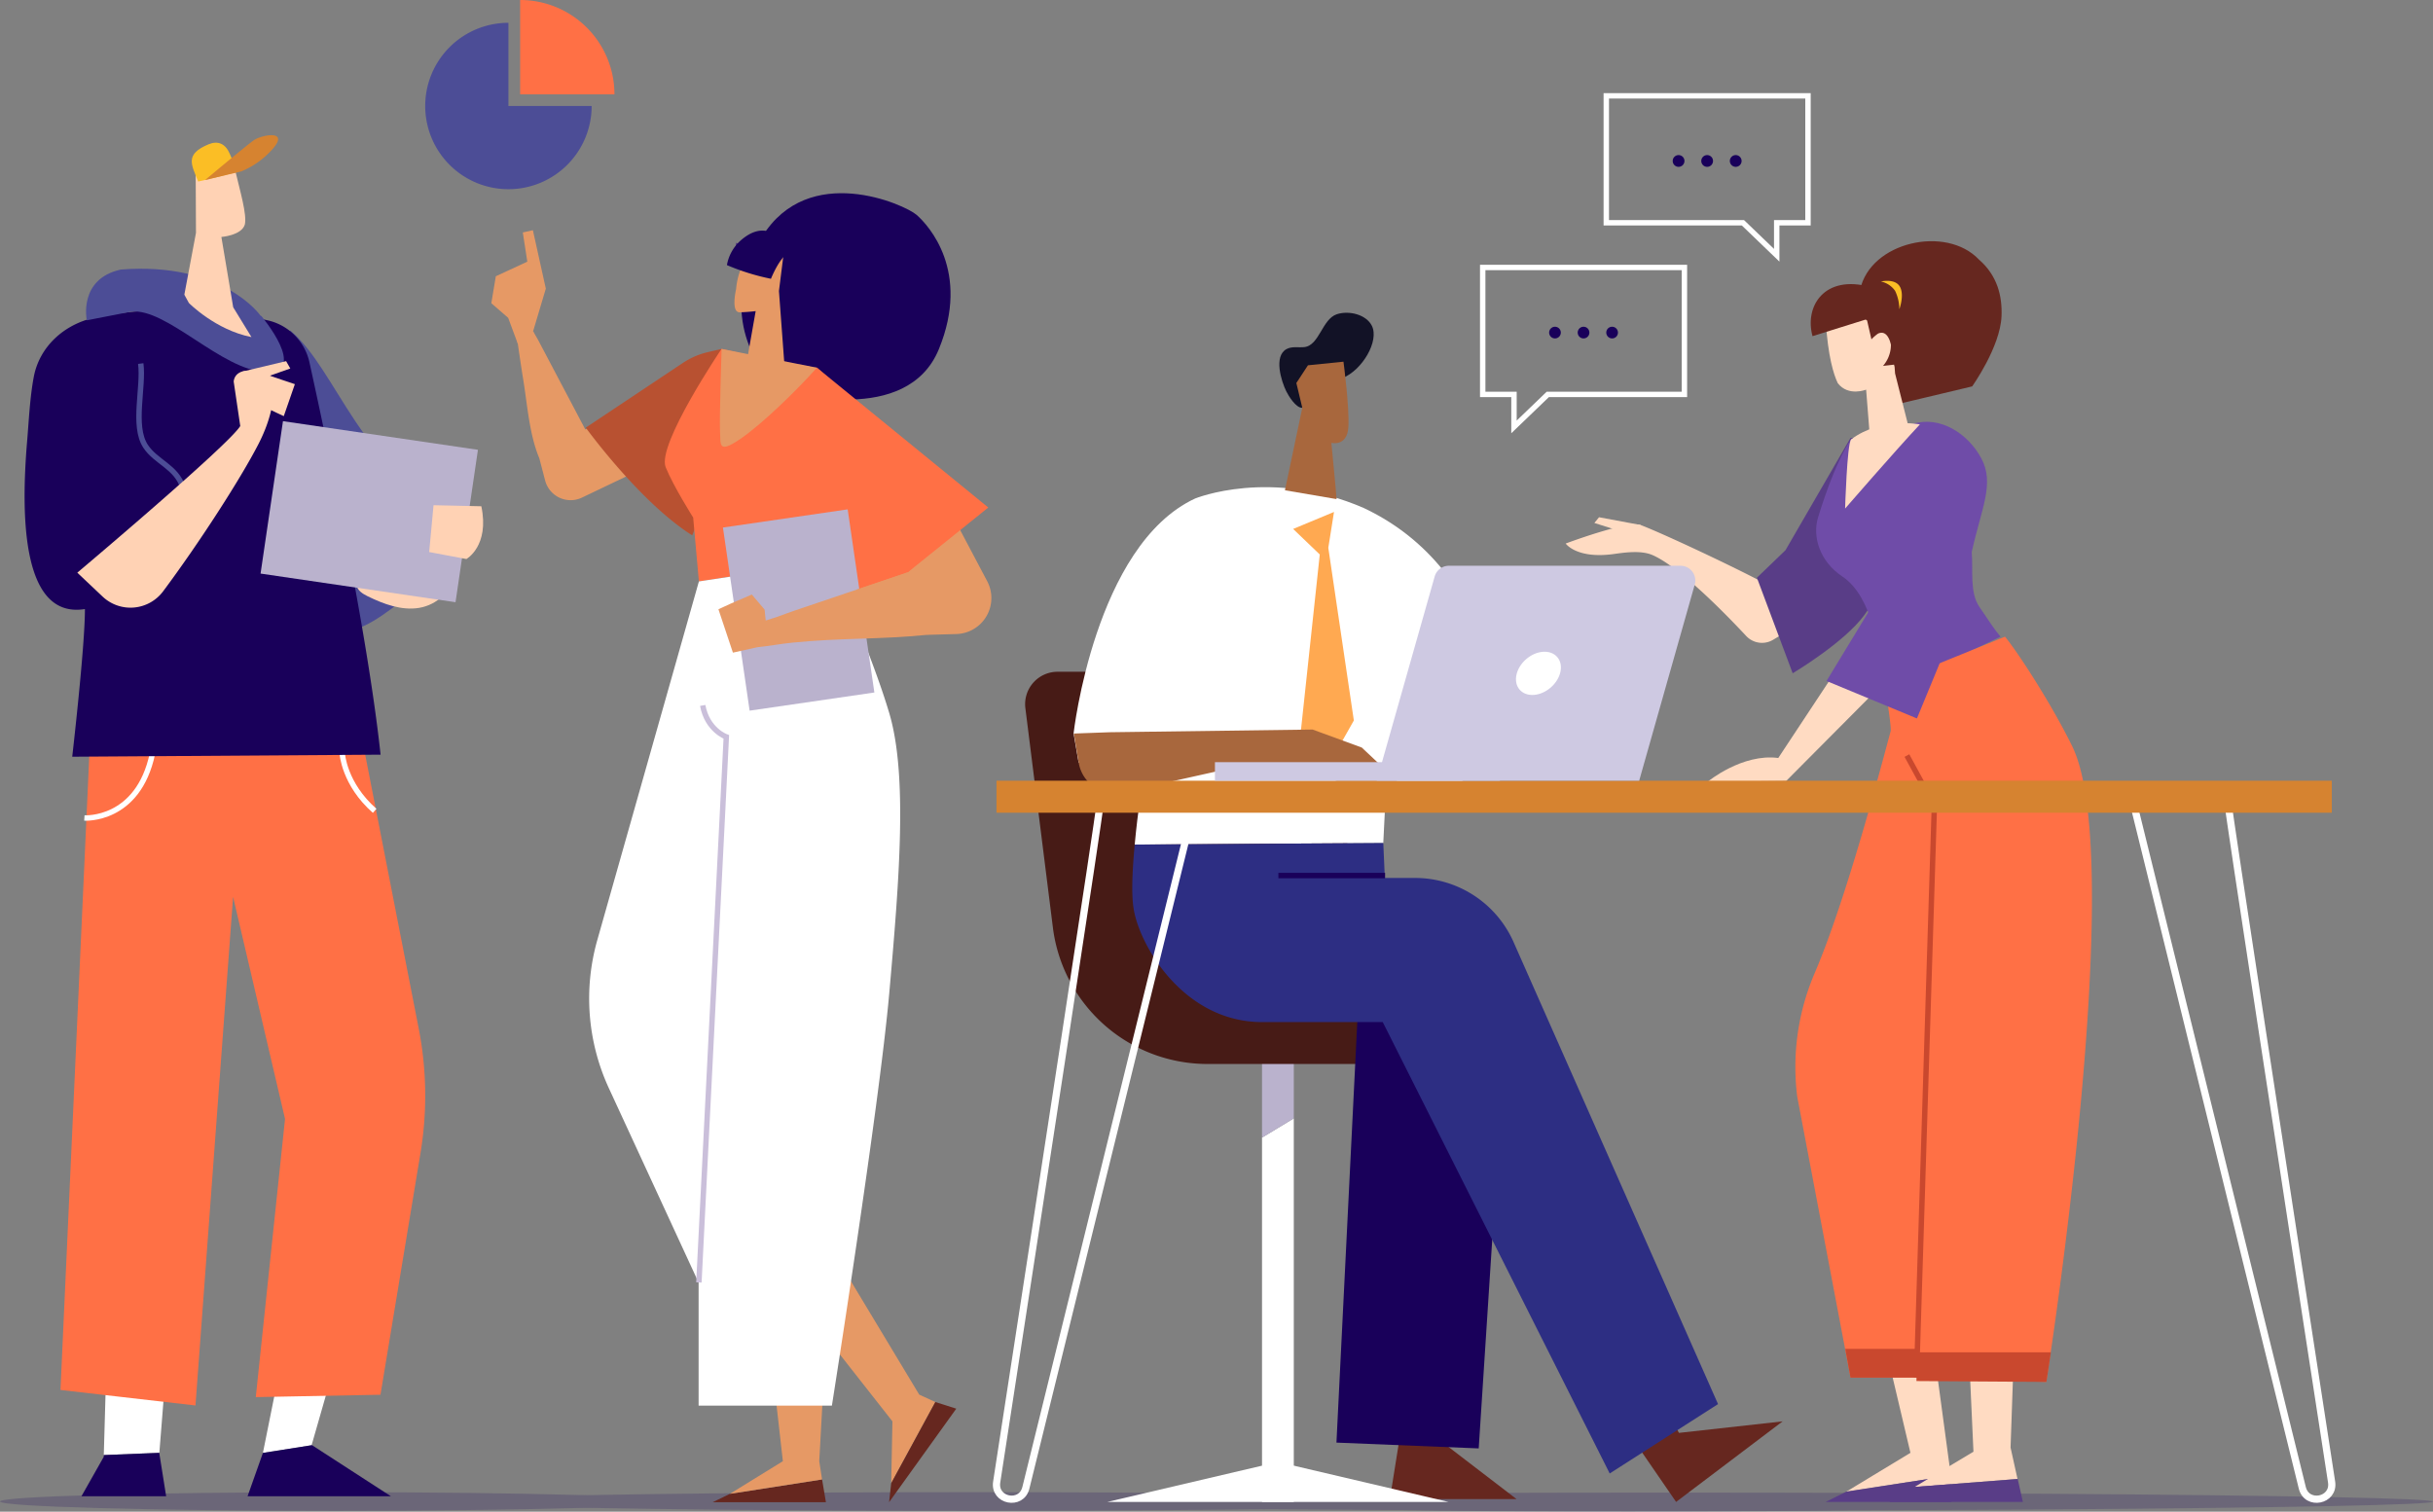 <svg xmlns="http://www.w3.org/2000/svg" viewBox="0 0 675.35 419.71"><rect x="0" y="0" width="675.35" height="419.71" fill="#808080" stroke="none"/><defs><style>.cls-1{opacity:0.2;}.cls-2{fill:#19005a;}.cls-3{fill:#fff;}.cls-4{fill:#bab2cd;}.cls-5{fill:#66271f;}.cls-6{fill:#471b16;}.cls-7{fill:#2d2e83;}.cls-8{fill:#ffdbc2;}.cls-9{fill:#593d87;}.cls-10{fill:#e69965;}.cls-11{fill:#b85131;}.cls-12{fill:#ff7045;}.cls-13{fill:#4d2b83;}.cls-14{fill:#6f4ca8;}.cls-15{fill:#c9482e;}.cls-16,.cls-17,.cls-20,.cls-23,.cls-27,.cls-29{fill:none;stroke-miterlimit:10;}.cls-16{stroke:#c9482e;}.cls-16,.cls-17,.cls-20,.cls-23,.cls-29{stroke-width:1.5px;}.cls-17,.cls-27{stroke:#fff;}.cls-18{fill:#4c4d96;}.cls-19{fill:#ffd2b4;}.cls-20{stroke:#4c4d96;}.cls-21{fill:#fbbe25;}.cls-22{fill:#d68330;}.cls-23{stroke:#cabfda;}.cls-24{fill:#121226;}.cls-25{fill:#a8673d;}.cls-26{fill:#ffa951;}.cls-27{stroke-width:2px;}.cls-28{fill:#cec9e2;}.cls-29{stroke:#19005a;}</style></defs><g id="Layer_2" data-name="Layer 2"><g id="contenu"><g class="cls-1"><ellipse class="cls-2" cx="451.94" cy="417.29" rx="107.76" ry="2.43"/><ellipse class="cls-2" cx="93.3" cy="416.88" rx="93.3" ry="2.59"/><ellipse class="cls-2" cx="269.53" cy="416.88" rx="145.08" ry="2.59"/><ellipse class="cls-2" cx="463.8" cy="416.91" rx="211.55" ry="2.5"/></g><polygon class="cls-3" points="350.31 315.85 350.31 417 359.13 417 359.13 310.51 350.31 315.85"/><polygon class="cls-4" points="359.13 283.78 350.31 283.78 350.31 315.85 359.13 310.51 359.13 283.78"/><polygon class="cls-5" points="388.99 396.23 385.8 416.21 420.96 416.21 396.99 397.83 396.99 384.24 386.6 381.84 388.99 396.23"/><path class="cls-6" d="M335.2,295.41h58.61l-14.28-33.59-15-75.31H293.63a9,9,0,0,0-9,10.17l7.63,60.85A43.26,43.26,0,0,0,335.2,295.41Z"/><polygon class="cls-2" points="370.97 400.53 410.46 402.14 415 332.04 377.42 270.39 370.97 400.53"/><polygon class="cls-5" points="447.67 391.43 465.25 417 494.82 394.63 466.05 397.83 458.06 383.44 447.67 391.43"/><path class="cls-3" d="M384.61,221.2l-67.34-5.08s-1.43,8.93-2.3,18.37l69-.43Z"/><path class="cls-7" d="M392.8,243.76h-8.4l-.43-9.7-69,.43c-.62,6.7-1,13.66-.29,17.86,1.6,10.12,13.85,31.43,35.69,31.43h33.45l63,125.32,30.07-19.26L420.06,261.39A29.88,29.88,0,0,0,392.8,243.76Z"/><path class="cls-5" d="M526.43,112.28l21-5s7.78-10.9,8.15-19.45c.24-5.59-1.14-11.32-6.26-15.76-9.13-9.66-30.21-4.92-33,8.41-2.73,12.9,6.66,24.36,7.76,29.87C524.29,111.5,526.43,112.28,526.43,112.28Z"/><polygon class="cls-8" points="529.89 323.63 513.94 334.08 530.3 403.37 512.51 414.14 541.51 409.66 529.89 323.63"/><polygon class="cls-9" points="512.51 414.14 506.76 417 541.69 417 541.51 409.66 512.51 414.14"/><path class="cls-8" d="M558.09,401.9s2.28-64.63,2.28-68.12l-16-5.81,3.42,75.09-16.34,9.78,28.57-2.21Z"/><polygon class="cls-9" points="531.5 412.84 524.42 417 561.51 417 560.07 410.63 531.5 412.84"/><path class="cls-8" d="M492.13,177.66a6,6,0,0,1-7.41-1.07c-5.86-6.28-18.43-19.15-26-22.47-3.37-1.48-8.43-.61-11-.27-10.17,1.34-13.12-2.94-13.12-2.94s17.32-6.5,20.85-5.13c7.15,2.76,27.72,12.52,34.91,16.45,2.93,1.61,14.32.8,14.62,5C505.19,169.54,497.25,174.62,492.13,177.66Z"/><polyline class="cls-8" points="455.49 145.78 443.86 143.61 442.56 145.19 450.42 147.7"/><path class="cls-9" d="M527.22,127.93s2.36,26.35-9.72,42.84c-5.63,7.69-19.89,16.16-19.89,16.16l-9.93-26.53,7.93-7.64,18-31.08S522.61,119.35,527.22,127.93Z"/><path class="cls-10" d="M149.7,127.22l1.62,6.2a7.31,7.31,0,0,0,10.21,4.74l28.88-13.8-20.17-8.24-7.78,3.1-9.63-3.45Z"/><path class="cls-2" d="M218.8,108.68s32.95,9.89,41.81-11.74-2.88-34.4-6.18-37.28-30-14.85-42.88,6.07c-13.69,22.26,1.27,38.63,1.27,38.63Z"/><path class="cls-10" d="M154.73,104.56l-5.31-10.07c-.43-.8-1-1.69-1.42-2.58-1.69.22-3.37.46-5.05.71a17,17,0,0,1,.79,2.85q.75,5.27,1.59,10.5c1.09,6.88,1.65,14.77,4.37,21.25,1.72-.25,12.76-8,12.76-8Q158.6,111.89,154.73,104.56Z"/><path class="cls-11" d="M196.59,97.74a21.1,21.1,0,0,0-7,3l-27,18c-1-1.43,14.42,20.31,29.54,29.89.64-.88,14.51-41,8.17-51.75Z"/><path class="cls-12" d="M221.84,101.85l-21.54-5s-18,26.63-15.53,32.84c2.11,5.27,7.64,14,7.64,14L194,161.43l39.29-6.15,3.94-12.93-12.56-40.61Z"/><path class="cls-13" d="M204.23,71.32,206,73.9l.5,3.81s3-4,2-8.23l-4.18-2.09Z"/><path class="cls-14" d="M547.31,153.27c2.67-12.09,6.42-19,2.67-26s-11.54-11.89-19-9.59c-7,2.17-6.76,1.15-17.18,4.3,0,0-4.17,5.43-9.15,21.7-1.59,5.2.35,12.13,6.78,16.41,8.55,5.71,10.23,21.35,12.44,31.69l31.44-15c-1.87-2.23-2.94-4-5.88-8.29C546.68,164.46,547.74,158.36,547.31,153.27Z"/><path class="cls-12" d="M575.15,207.07c-5.85-11.85-14.9-25.77-18.6-30.3l-33.38,13.56c.22,1.06,1.92,11.65,1.63,12.7-2.18,8-12.17,46.4-21.08,67.14a66.12,66.12,0,0,0-4.85,34.28l14.79,78H532L568,383.68S590.89,239,575.15,207.07Z"/><polygon class="cls-15" points="569.28 375.46 532.2 375.46 531.72 374.5 512.2 374.5 513.66 382.49 531.98 382.49 531.97 383.44 568.04 383.68 569.28 375.46"/><polyline class="cls-16" points="531.98 382.49 536.94 223.74 529.32 209.78"/><path class="cls-8" d="M474,217.05s9.57-7.92,19.61-6.6L513.07,181l17.25,1.11-34.53,34.74Z"/><path class="cls-8" d="M513.82,122c-1.13,1.46-1.66,19.2-1.66,19.2s13.92-16.05,20.76-23.36C532.92,117.82,522.16,115.74,513.82,122Z"/><polygon class="cls-5" points="202.62 414.75 197.83 417.08 229.26 417.08 228.19 410.76 202.62 414.75"/><polygon class="cls-10" points="227.41 405.69 229.26 371.94 214.01 376.57 217.31 405.69 202.62 414.75 228.19 410.76 227.41 405.69"/><polygon class="cls-10" points="255.16 387.21 234.79 353.37 232.09 374.73 247.72 394.63 247.38 411.8 259.63 389.26 255.16 387.21"/><polygon class="cls-5" points="265.44 391.11 259.63 389.26 247.38 411.8 246.79 417.08 265.44 391.11"/><path class="cls-3" d="M194,161.43,165.8,261A59.42,59.42,0,0,0,169,302.11l24.92,54v34.15h37s13.11-82.81,15.91-114.4,5.15-60.59,0-77.9-16.37-42.11-16.37-42.11Z"/><path class="cls-12" d="M226.76,102.08l-12-.32-5.31,38.7s19.89,24.85,28.15,31.6c0,0,11.67-8.77,27.82-27.15l4.68-4Z"/><rect class="cls-4" x="204.19" y="143.69" width="34.99" height="51.38" transform="translate(-22.1 33.72) rotate(-8.29)"/><path class="cls-10" d="M257.57,176.24,252,158.89l-17.31,5.86-14.06,4.75c-3.17,1.07-6.65,2.59-10.12,3.25l-.28,6.95c3.4-.35,6.79-1,9.79-1.28C233.42,177.06,244.16,177.6,257.57,176.24Z"/><polygon class="cls-10" points="212.61 172.98 212.24 169.25 208.69 165.07 202.78 167.61 199.42 169.16 203.44 181.2 210.21 179.7 215.95 176.19 212.61 172.98"/><path class="cls-10" d="M217.87,103l-1.65-22.21,1.41-11.19s-7.3-2.37-10.14,1.51a19.42,19.42,0,0,0-3.16,9.15s-1.54,6.52,1,6.45,4.43-.33,4.43-.33l-3,17Z"/><path class="cls-10" d="M226.76,102.08,200.3,96.89s-.65,19.59-.43,23-.67,6.27,5.6,2S221.61,107.9,226.76,102.08Z"/><path class="cls-2" d="M205.78,66.6a11.92,11.92,0,0,0-4,7A62.15,62.15,0,0,0,214,77.4s2.58-6.5,5.18-7.23C219.16,70.17,214.53,59.18,205.78,66.6Z"/><path class="cls-10" d="M274,161.32l-8.67-16.41-13.39,14-14.31,4.86,19.9,12.49,7.88-.22A10,10,0,0,0,274,161.32Z"/><polyline class="cls-10" points="148 91.91 151.51 80.14 147.92 63.92 145.12 64.54 146.37 72.65 137.63 76.7 136.38 84.19 141.06 88.25 143.74 95.47"/><polygon class="cls-3" points="48.66 347.79 30.22 354.75 28.81 403.99 44.23 403.37 48.66 347.79"/><polygon class="cls-2" points="44.22 403.48 44.23 403.37 28.81 403.99 28.8 404.48 22.61 415.42 46.12 415.42 44.22 403.48"/><polygon class="cls-3" points="86.52 401.16 101.07 350.44 81.62 360.38 72.98 403.39 86.6 401.24 86.52 401.16"/><polygon class="cls-2" points="86.6 401.24 72.98 403.39 68.72 415.42 108.5 415.42 86.6 401.24"/><path class="cls-12" d="M25.16,201.58,16.79,385.91l37.47,4.31L64.7,249l14.42,61.66L71,387.9l34.61-.66,11.12-67.18a97.14,97.14,0,0,0-.51-34.51L100.66,205.9Z"/><path class="cls-17" d="M23.42,227.11s14.92,1,18.9-17.91"/><path class="cls-17" d="M95,209.2s.5,8.46,9,15.92"/><path class="cls-18" d="M80.61,91.79c13,11,18.5,37.25,49.83,56.86,0,0-20.34,22.46-31.45,25.92C99,174.57,62.54,104.54,80.61,91.79Z"/><path class="cls-19" d="M99,162.45c.19,1.51,1.72,2.45,3.1,3.12,4.44,2.16,9.35,4,14.24,3.2s9.56-4.84,9.39-9.78"/><path class="cls-2" d="M85.88,100.53c4.68,21.25,16.15,75.21,19.76,109l-85.59.57s3.56-30.82,3.52-41c-16.72,2.69-18-23.17-16.06-46.38.48-5.57.76-12.18,1.85-18,1.56-8.46,8.4-14.63,16.79-16.5,10.48-2.34,28.5-3.73,48.23.74A15.3,15.3,0,0,1,85.88,100.53Z"/><path class="cls-18" d="M72.58,87.78s13.21,15.75,1.14,15.46S46.11,85.29,36.36,86.54L24.09,88.93s-2.43-11.46,9.43-14.09C61.86,72.6,72.3,87.62,72.3,87.62"/><path class="cls-19" d="M64.73,85.31,61.45,65.79s5.54-.4,6.5-3.41c.67-2.74-1.39-9.6-2.53-14.53l-11.1.2.08,16.59L51.17,81.82l1.26,2.3s7.37,7.5,17.37,9.47Z"/><path class="cls-20" d="M48.51,149c2.54-4.55,3.91-8.52,2.25-13.69-1.83-5.72-7.46-7-10.37-11.44-3.68-5.65-.46-16.31-1.32-22.93"/><path class="cls-21" d="M55,50.4c-1.9-4.79-3.74-7.56,2.88-10.33,2.59-1.08,4.66-.2,5.86,2.54l2.22,5.09S58.4,49.7,55,50.4Z"/><path class="cls-22" d="M56.91,50S68.3,40.45,70.47,38.93s10.32-3.06,4.9,2.77A23.43,23.43,0,0,1,67,47.58Z"/><path class="cls-23" d="M194,356.07l7.61-151.48s-5.3-1.87-6.55-8.73"/><path class="cls-19" d="M21.46,159s42.13-35.5,45.23-40.72l-1.82-12.32s.06-5.87,10.84-1.23c0,0,1.89,7.14-3.95,18.52-5,9.71-16.42,27.43-26.48,40.92a11.29,11.29,0,0,1-16.81,1.46Z"/><polyline class="cls-19" points="73.72 103.93 81.85 106.66 78.77 115.54 72.3 112.5"/><rect class="cls-4" x="75.14" y="120.68" width="54.7" height="42.77" transform="translate(21.75 -13.39) rotate(8.36)"/><path class="cls-19" d="M133.61,140.56l-13.27-.29-1.21,13,10.33,1.94S135.93,151.61,133.61,140.56Z"/><path class="cls-24" d="M361.46,113.22c-1.76.07-3.83-3.38-4.42-4.58-1.38-2.8-3.57-9.78.09-11.73,1.51-.81,3.32-.36,4.93-.54,4.17-.47,4.93-7.77,9-9.12,3.4-1.12,8.17.07,9.74,3.2,2.12,4.22-2.69,12.38-8.17,14.52-.87.34,2.05,7.67.92,7.72Z"/><path class="cls-3" d="M331.73,138.41s21-8.62,46.88,2.66c40.37,19.1,38.79,68,38.79,68l-20.73,14-15.24-4.56-3.48-.2-55.74-.22-3.92-7.72-18.89,1.36L298,203.64S303.88,151.37,331.73,138.41Z"/><path class="cls-25" d="M371,138.57c0-.86-1.44-15.61-1.44-15.61s4.38,1.12,4.72-4.36-1.36-18.18-1.36-18.18l-9.86,1-3.22,4.92,1.65,6.88-4.82,22.9Z"/><polygon class="cls-26" points="358.95 146.86 366.34 153.95 360.93 204.44 369.26 211.61 375.8 200.04 368.71 152.09 370.29 142.14 358.95 146.86"/><path class="cls-25" d="M311.61,220l32.94-7.36,16,1.58,10.6,2.58h16.68L378,207.55l-13.65-5-56.28.75-10,.36,1.36,8.12A10.13,10.13,0,0,0,311.61,220Z"/><path class="cls-27" d="M305.27,223.74c0,1.75-16.14,106.85-28.61,187.74-.81,5.22,6.84,6.73,8.1,1.61l47.17-191.26"/><path class="cls-27" d="M618.49,223.11c0,1.76,16.2,107.2,28.71,188.36.81,5.23-6.86,6.75-8.13,1.61L591.75,221.2"/><rect class="cls-22" x="276.6" y="216.76" width="370.66" height="8.89"/><path class="cls-28" d="M455,216.76H382.15l16.08-56.68a4.09,4.09,0,0,1,3.95-3h64.3a4.1,4.1,0,0,1,3.95,5.21Z"/><rect class="cls-28" x="337.24" y="211.61" width="79.11" height="5.15"/><ellipse class="cls-3" cx="427.03" cy="186.93" rx="6.91" ry="5.21" transform="translate(-17.98 325.72) rotate(-40.96)"/><polyline class="cls-14" points="548.16 143.27 543.29 172.33 532.1 199.47 507 189.07 519.8 168.01 522.11 143.27"/><polygon class="cls-12" points="251.98 158.9 274.33 140.91 226.75 102.08 244.82 154.72 251.98 158.9"/><path class="cls-8" d="M518,108.18s-4.93,2-7.87-1.79c-1.17-2.45-2.71-7.4-3.35-17.32l4.76-5c2.15-.35,13.08,5.8,13.65,7.91l.84,11.7L529.65,118s.22,3.37-10.25,7.91Z"/><path class="cls-5" d="M526.58,94.78c0,2.42-.46,4.68-.68,7.08-.42-2.25-.51-4.33-1.11-6.54-.45-1.68-1.48-3.62-3.5-2.69a12.2,12.2,0,0,0-1.82,1.59L518.27,89s-3.14-2.59-4.79-2.78a7.17,7.17,0,0,0-6.72,2.85c-.85-4.84,7.93-8.27,12.06-6.47C521.78,83.89,526.69,85,526.58,94.78Z"/><path class="cls-21" d="M527.22,85.86s1.57-4.25,0-6.5c-1.43-2.06-5.11-1.21-5.11-1.21a6.47,6.47,0,0,1,3.93,2.6A12.1,12.1,0,0,1,527.22,85.86Z"/><path class="cls-5" d="M524,91.86a8.94,8.94,0,0,1-1.31,9.73l5.8-.66Z"/><path class="cls-5" d="M519.12,88.33l-16,5c-2.28-8.29,3.27-17.21,16.11-13.64,5.87,1.63,2.1,9.41,2.1,9.41"/><line class="cls-29" x1="384.47" y1="243.09" x2="354.85" y2="243.09"/><polygon class="cls-3" points="354.72 405.9 307.38 417 402.06 417 354.72 405.9"/><polyline class="cls-19" points="66.79 103.28 79.42 100.27 80.58 102.31 71.74 105.42"/><path class="cls-2" d="M431.63,90.72a1.62,1.62,0,1,0,1.62,1.62A1.62,1.62,0,0,0,431.63,90.72Z"/><path class="cls-2" d="M439.56,90.72a1.62,1.62,0,1,0,1.62,1.62A1.62,1.62,0,0,0,439.56,90.72Z"/><path class="cls-2" d="M447.49,90.72a1.62,1.62,0,1,0,1.62,1.62A1.62,1.62,0,0,0,447.49,90.72Z"/><polygon class="cls-17" points="467.56 74.26 411.57 74.26 411.57 109.51 420.25 109.51 420.25 118.53 429.63 109.51 467.56 109.51 467.56 74.26"/><path class="cls-2" d="M481.79,43.06a1.63,1.63,0,1,1-1.62,1.62A1.63,1.63,0,0,1,481.79,43.06Z"/><path class="cls-2" d="M473.87,43.06a1.63,1.63,0,1,1-1.63,1.62A1.63,1.63,0,0,1,473.87,43.06Z"/><path class="cls-2" d="M465.94,43.06a1.63,1.63,0,1,1-1.63,1.62A1.63,1.63,0,0,1,465.94,43.06Z"/><polygon class="cls-17" points="445.87 26.61 501.86 26.61 501.86 61.85 493.18 61.85 493.18 70.87 483.8 61.85 445.87 61.85 445.87 26.61"/><path class="cls-18" d="M141.13,6.33a23.1,23.1,0,1,0,23.1,23.1h-23.1Z"/><path class="cls-12" d="M144.38,0V26.18h26.18A26.18,26.18,0,0,0,144.38,0Z"/></g></g></svg>